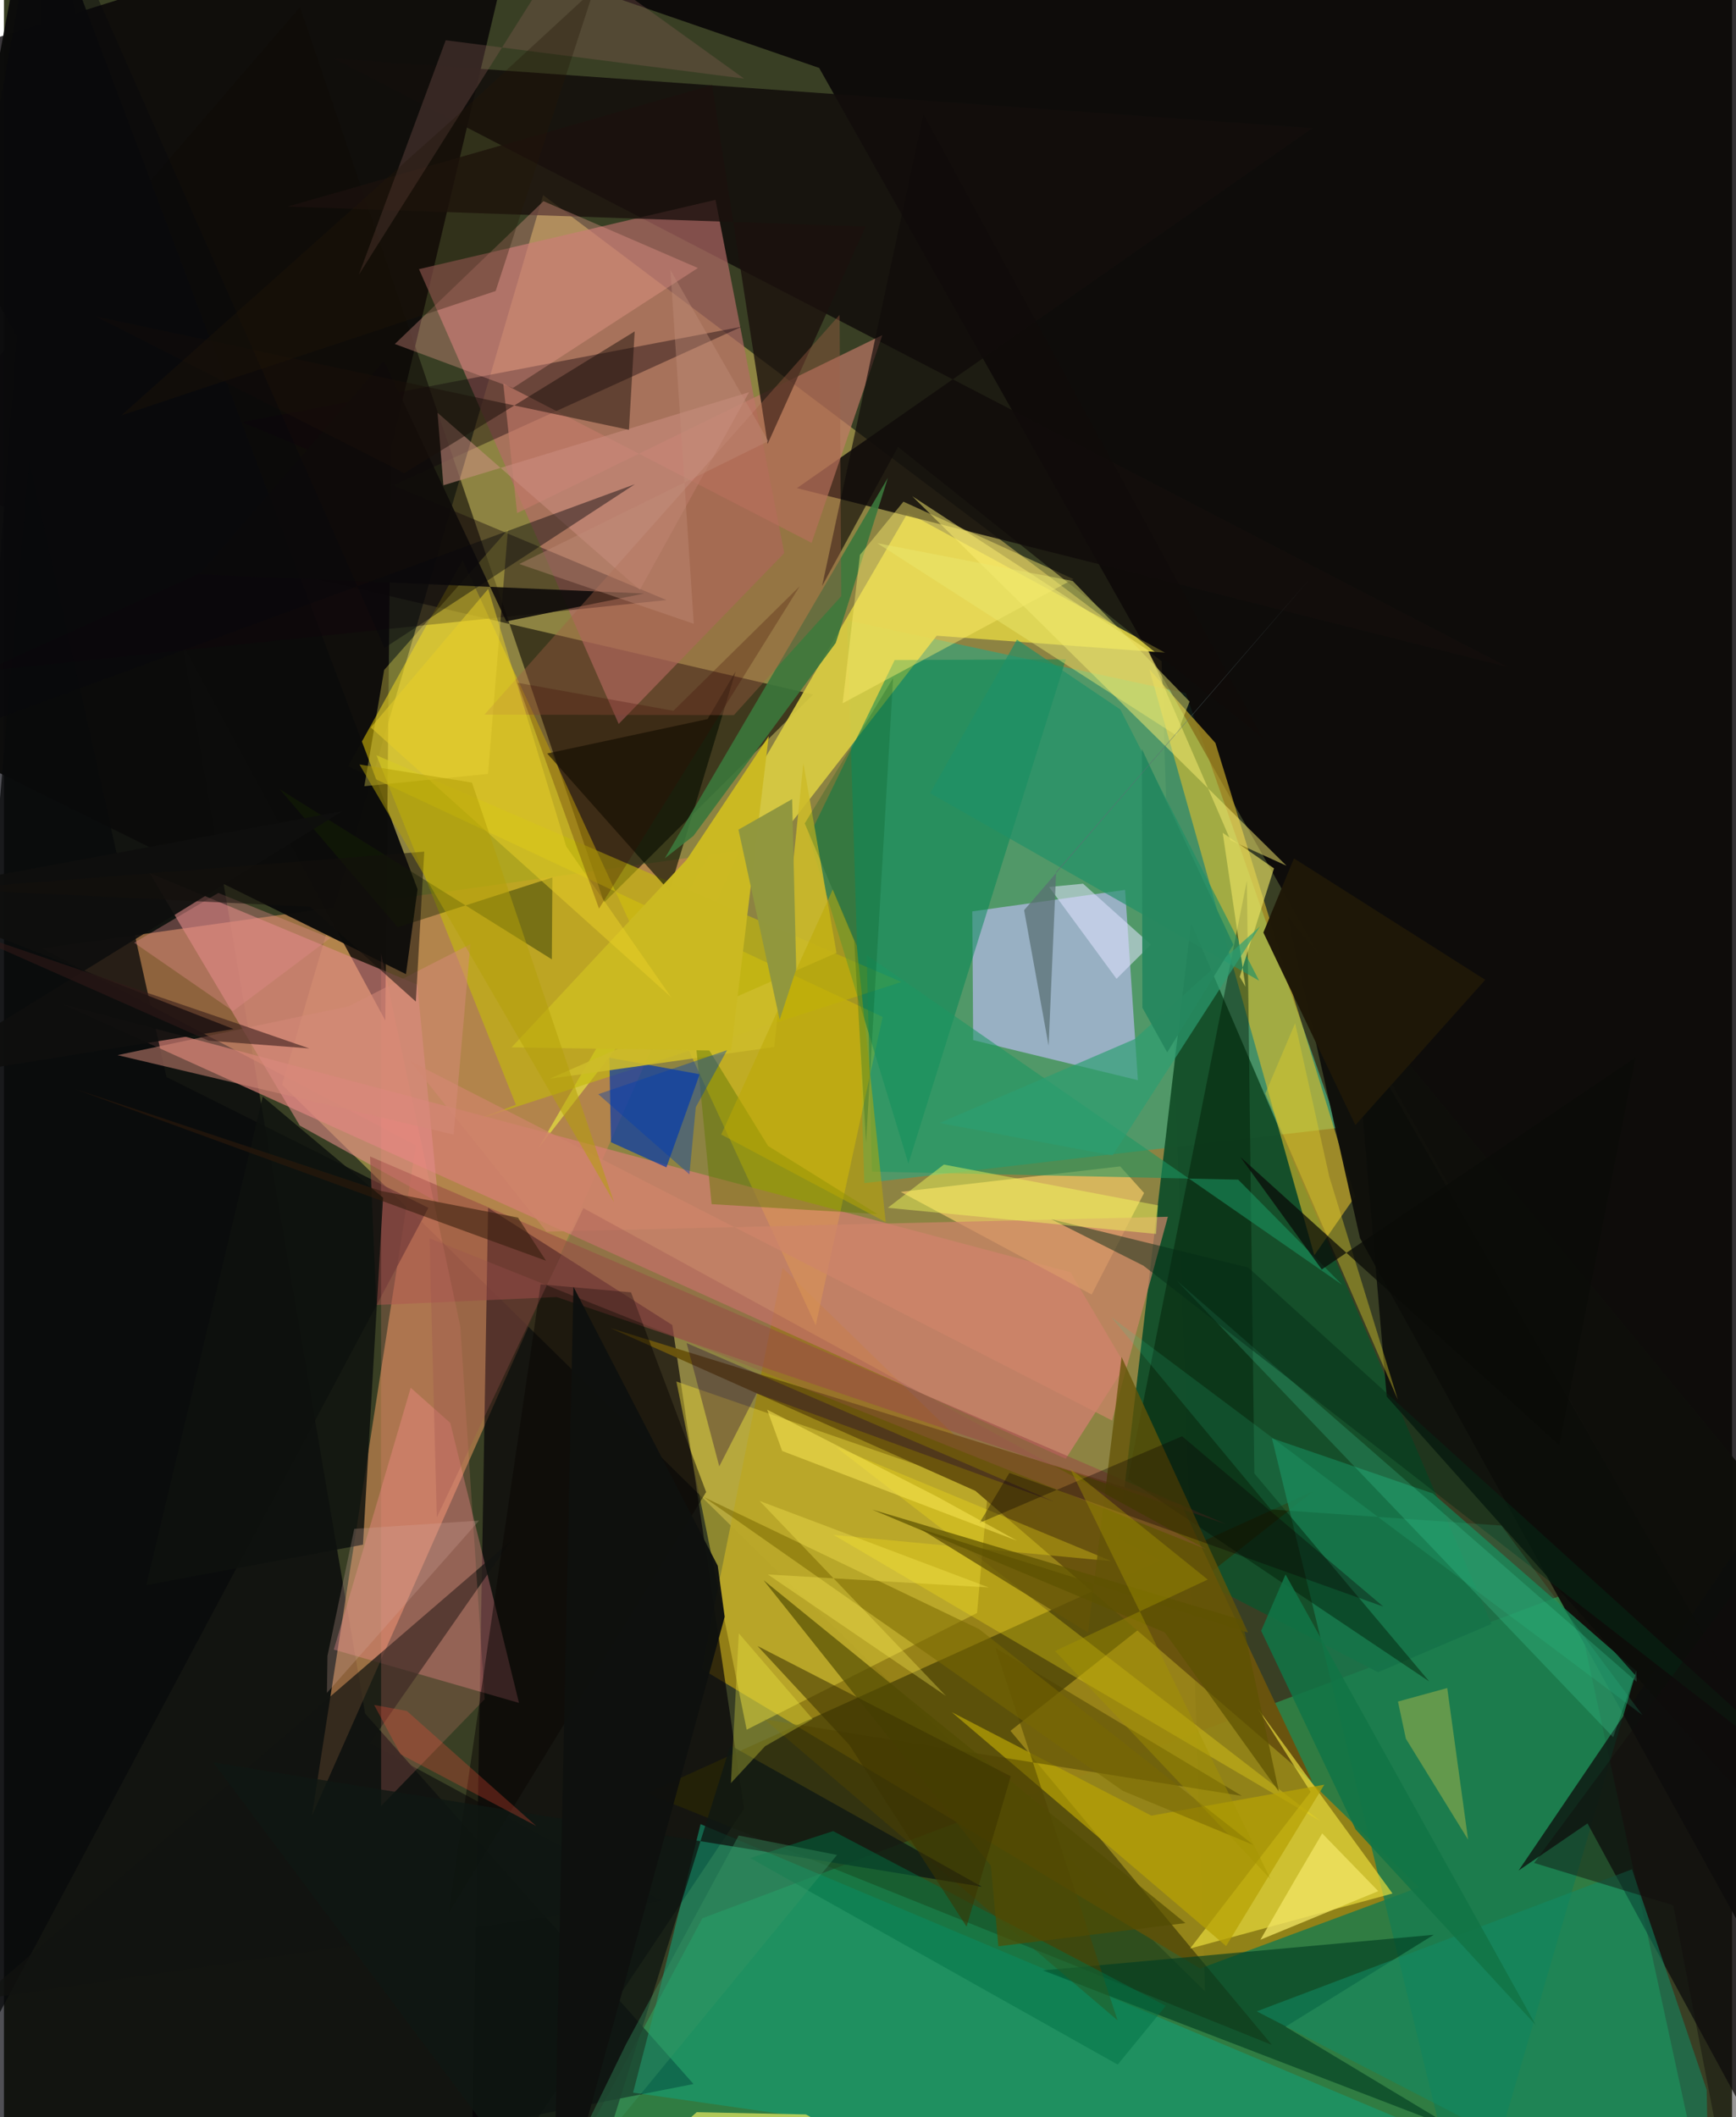 <svg xmlns="http://www.w3.org/2000/svg" width="228" height="278" viewBox="0 0 836 1024"><path fill="#393f24" d="M0 0h836v1024H0z"/><path fill="#a2944b" fill-opacity=".796" d="M581.061 963.148L560.03 319.8 260.83 94.39 134.52 524.626z"/><path fill="#489b6e" fill-opacity=".875" d="M407.873 300.021l163.849 35.23 73.78 210.276L416.21 572.23z"/><path fill="#28b960" fill-opacity=".506" d="M253.16 1086l565.669-40.78-59.73-275.693-421.212 158.267z"/><path fill="#040104" fill-opacity=".812" d="M898-1.186v927.623L394.38 32.856 119.152-62z"/><path fill="#978216" fill-opacity=".937" d="M684.533 912.825L376.681 613.2l-39.142 193.985 241.1 144.923z"/><path fill="#000008" fill-opacity=".686" d="M22.765-62L174.71 828.786l158.876 179.174L-62 1086z"/><path fill="#c28450" fill-opacity=".706" d="M148.975 878.293l50.314-324.334-181.046-95.308 337.425-47.183z"/><path fill="#050105" fill-opacity=".776" d="M184.481 493.578l2.745-276.601L253.239-62-62 36.542z"/><path fill="#040107" fill-opacity=".663" d="M358.045 874.811l-132.166 198.027 8.331-488.67 89.11 56.711z"/><path fill="#0f0c07" fill-opacity=".616" d="M391.478 335.9l-445.63-103.497L143.237 3.392l147.091 433.122z"/><path fill="#15502a" fill-opacity=".976" d="M664.738 808.802L539.17 743.976l35.095-297.65 145.347 339.12z"/><path fill="#efd308" fill-opacity=".518" d="M166.506 370.613l55.385-99.612 170.821 370.01 32.375-149.174z"/><path fill="#d9cc42" fill-opacity=".914" d="M258.41 555.53l178.838-307.551L561.68 315.67l-110.446-8.19z"/><path fill="#d77e75" fill-opacity=".698" d="M513.66 705.562L27.578 485.415l488.369 129.9 26.582 45.139z"/><path fill="#2f2b00" fill-opacity=".565" d="M613.372 989.04L310.916 867.334l322.433-146.013-146.43 115.827z"/><path fill="#c4bffc" fill-opacity=".616" d="M542.367 430.41l6.204 92.04-79.7-19.386-.414-62.261z"/><path fill="#130e0c" fill-opacity=".878" d="M727.69 322.697L159.447 28.245l473.604 33.72L383.6 236.1z"/><path fill="#e0be2d" fill-opacity=".596" d="M586.06 359.333l-31.946-35.586 79.798 283.412 19.732-28.456z"/><path fill="#0f0f0b" fill-opacity=".961" d="M898 779.483v256.998l-241.987-437.61-35.026-155.54z"/><path fill="#b26a67" fill-opacity=".69" d="M200.79 130.176l96.592 219.98L377.48 267.5 344.232 96.657z"/><path fill="#dbcb3a" fill-opacity=".514" d="M325.301 668.191l34.002 168.404 111.45-56.45 5.294-59.751z"/><path fill="#12a077" fill-opacity=".561" d="M314.967 971.247L337 882.261 820.536 1086l-516.187-73.858z"/><path fill="#c3b90b" fill-opacity=".62" d="M434.164 474.94L180.2 365.283l67.466 169.06-18.081 6.897z"/><path fill="#0c0c0b" fill-opacity=".973" d="M-62 344.234l256.468 126.923 5.628-41.07L14.596-62z"/><path fill="#e48c89" fill-opacity=".576" d="M70.476 422.248l72.65 122.173 67.059 37.192-10.22-105.4z"/><path fill="#0438ad" fill-opacity=".69" d="M336.55 519.587l-43.641-8.015.732 40.876 26.84 12.166z"/><path fill="#69530e" fill-opacity=".988" d="M632.885 861.523L469.95 721.08l-176.555-78.745L569.7 727.879z"/><path fill="#ff8d96" fill-opacity=".333" d="M215.926 688.22l33.237 135.42-89.578-25.789 37.193-126.635z"/><path fill="#008555" fill-opacity=".502" d="M389.353 404.713l41.551-85.472 82.813-.351-76.164 243.879z"/><path fill="#f8cd6a" fill-opacity=".667" d="M433.814 576.456l106.184-12.316 11.557 12.863-25.358 49.108z"/><path fill="#177c50" fill-opacity=".8" d="M708.443 1086l-95.037-390.387 77.85 26.73 98.44 85.905z"/><path fill="#090a0b" fill-opacity=".769" d="M12.14 222.544L-62 1086l267.331-501.82-126.73-63.282z"/><path fill="#ecde3d" fill-opacity=".675" d="M573.828 942.438l97.907-26.623-65.236-89.546 25.621 40.406z"/><path fill="#11030a" fill-opacity=".404" d="M320.51 290.235L-9.23 324.511 356.938 158.01l-241.78 46.156z"/><path fill="#0c0e0c" fill-opacity=".761" d="M855.428 723.788l-122.67 180.897 33.319-22.765L876.929 1086z"/><path fill="#faee71" fill-opacity=".498" d="M439.425 240.01l114.173 74.54 39.792 91.883 27.065 12.302z"/><path fill="#994a45" fill-opacity=".545" d="M180.143 631.19l-3.019-71.834 414.233 177.89-323.964-109.908z"/><path fill="#c17969" fill-opacity=".671" d="M390.724 262.565l-149.17-77.008 6.696 62.6 176.69-86.083z"/><path fill="#121310" fill-opacity=".71" d="M317.701 919.22l-140.676-76.125 68.276-97.91L-12.16 967.11z"/><path fill="#1b110d" fill-opacity=".792" d="M416.864 109.563l-47.431 105.17-26.868-173.614-205.421 58.818z"/><path fill="#001704" fill-opacity=".435" d="M543.744 715.394l57.538-289.359 3.624 286.632 84.598 100.58z"/><path fill="#003d22" fill-opacity=".631" d="M702.462 1029.87l-82.472-49.627 71.708-44.456-189.067 17.221z"/><path fill="#fba698" fill-opacity=".318" d="M246.23 187.645l89.475-58.026-74.696-32.32-71.904 69.08z"/><path fill="#fff157" fill-opacity=".322" d="M243.81 256.196l-59.881 67.842-9.59 56.225 59.84-5.971z"/><path fill="#050e00" fill-opacity=".612" d="M321.893 430.965l-59.088-66.523 77.573-16.648 13.588-23.054z"/><path fill="#f9e419" fill-opacity=".31" d="M401.376 742.392l134.516 12.71L402.2 699.686l234.828 181.252z"/><path fill="#3b773b" fill-opacity=".898" d="M333.55 404.287l-13.861 10.866 107.939-184.045-25.23 79.852z"/><path fill="#128a65" fill-opacity=".549" d="M787.587 904.112l36.135 106.644 1.5 75.244-219.146-113.183z"/><path fill="#cdbc2a" fill-opacity=".89" d="M263.993 521.743l108.659-15.357 14.086-137.288 16.026 91.755z"/><path fill="#ffef6e" fill-opacity=".427" d="M414.12 268.362l-8.394 71.807 111.67-60.075-82.26-37.443z"/><path fill="#1b9663" fill-opacity=".561" d="M597.097 570.56l50.307 50.87L417.38 461.932l2.543 104.723z"/><path fill="#e4cd4b" fill-opacity=".357" d="M674.38 822.982l23.838-6.544 10.101 73.363-30.122-48.877z"/><path fill="#b6a205" fill-opacity=".725" d="M591.252 941.247l47.496-78.065-83.687 14.984-96.537-50.047z"/><path fill="#0c0d0a" fill-opacity=".871" d="M668.937 675.462l200.265 224.472-38.47-94.687-177.088-308.5z"/><path fill="#ff8f85" fill-opacity=".192" d="M182.455 873.487l50.104-51.631-11.808-180.332-38.315-180.4z"/><path fill="#1f9067" fill-opacity=".639" d="M540.088 343.157l67.105 131.157-159.148-90.683 42.01-74.25z"/><path fill="#0e110e" fill-opacity=".839" d="M68.826 766.68l104.856-19.58 9.72-167.822-58.212-48.84z"/><path fill="#0e0b0a" fill-opacity=".886" d="M243.032 300.542l66.656-13.483-215.019-9.278 89.161-103.29z"/><path fill="#090504" fill-opacity=".482" d="M339.692 721.643l-36.322-96.58-43.744-3.854-44.467 303.91z"/><path fill="#4f4200" fill-opacity=".502" d="M598.87 868.617L367.9 831.594l170.833 145.564-59.118-180.125z"/><path fill="#cf856a" fill-opacity=".702" d="M563.078 588.505l-26.99 98.56-339.413-173.769 65.814 82.418z"/><path fill="#e8e062" fill-opacity=".651" d="M589.592 402.796l24.815 17.207-16.573 52.422 2.776 4.788z"/><path fill="#cc8e80" fill-opacity=".545" d="M307.65 285.27l-97.912-85.649 2.847 35.1 147.86-45.004z"/><path fill="#645407" fill-opacity=".776" d="M524.455 789.628l16.216-133.293 61.183 133.282-158.58-50.172z"/><path fill="#100c0a" fill-opacity=".663" d="M444.81 55.196l-49.017 228.22 36.727-67.28 176.46 140.909z"/><path fill="#152700" fill-opacity=".408" d="M190.448 448.488l-57.08-66.806 131.69 82.332.254-39.628z"/><path fill="#a45f45" fill-opacity=".38" d="M405.056 288.376l-51.94 57.508-120.672-.249 171.804-193.34z"/><path fill="#e2cf2b" fill-opacity=".396" d="M674.303 676.943l-33.118-107.734-16.542-74.317-14.422 33.985z"/><path fill="#617800" fill-opacity=".451" d="M369.653 554.247l-35.789-58.181 8.476 86.346 80.22 4.794z"/><path fill="#0f0e0d" fill-opacity=".925" d="M-55.023 432.872l166.101 64.84-159.482 25.69 212.183-131.084z"/><path fill="#0f1812" fill-opacity=".78" d="M473.043 912.525l-371.73-60.098L275.859 1086l75.573-241.814z"/><path fill="#8e5f58" fill-opacity=".306" d="M213.708 19.472l-41.996 113.336 99.26-157.422 87.074 62.631z"/><path fill="#cfd95d" fill-opacity=".808" d="M262.708 1086l72.416-64.403 52.877 1.086 99.306 55.897z"/><path fill="#51fec4" fill-opacity=".176" d="M789.672 808.07l-11.202 32.154L567.46 619.47l222.373 193.94z"/><path fill="#cbb922" fill-opacity=".988" d="M245.586 506.572l106.18 1.683 18.2-152.158-39.628 59.619z"/><path fill="#1a1009" fill-opacity=".486" d="M302.355 207.904l2.776-47.617-111.434 68.55-149.296-75.8z"/><path fill="#eae76f" fill-opacity=".471" d="M567.16 355.698L422.534 262.74l94.502 18.261 56.546 58.322z"/><path fill="#e2e4ff" fill-opacity=".545" d="M505.618 428.993l16.428-1.575 32.824 29.43-16.636 16.561z"/><path fill="#1f0038" fill-opacity=".337" d="M508.078 726.355l-143.95-52.428-18.078 35.308-15.798-59.631z"/><path fill="#d48978" fill-opacity=".518" d="M225.655 456.655l-8.116 92.128-162.567-38.45 111.907-23.679z"/><path fill="#796800" fill-opacity=".533" d="M471.783 787.96l132.782 104.461-63.31-26.272-202.802-142.128z"/><path fill="#2d9e72" fill-opacity=".678" d="M536.306 558.85L607.7 448.016l-60.694 54.559-94.4 40.586z"/><path fill="#007045" fill-opacity=".482" d="M401.123 885.642l-40.072 13.032 177.742 99.898 23.25-28.409z"/><path fill="#062b15" fill-opacity=".475" d="M898 881.626L551.242 612.16l-44.702-22.505 95.436 23.416z"/><path fill="#117446" fill-opacity=".882" d="M619.997 761.531L741.03 979.435l-87.145-94.608-45.688-96.076z"/><path fill="#09080c" fill-opacity=".439" d="M18.493-62l165.629 375.35 121.097-79.142-365.285 134.247z"/><path fill="#524b02" fill-opacity=".678" d="M477.417 902.32L367.445 764.25l204.117 165.89-90.482 11.213z"/><path fill="#f2e563" fill-opacity=".765" d="M625.012 908.464l12.722-21.703 27.114 27.92-57.013 23.495z"/><path fill="#fefe4a" fill-opacity=".282" d="M391.195 831.426l-35.687-41.43-3.82 72.417 16.533-17.846z"/><path fill="#f4ff5d" fill-opacity=".435" d="M557.348 596.816l.933-13.835-103.585-19.722-27.097 20.917z"/><path fill="#beaa03" fill-opacity=".498" d="M400.97 430.18L347 548.72l79.554 42.379-14.006-133.675z"/><path fill="#1f1808" fill-opacity=".988" d="M624.069 415.176l-14.802 35.863 44.507 93.154 62.823-70.292z"/><path fill="#e7ce28" fill-opacity=".514" d="M234.265 284.84l-56.784 67.026 145.322 130.48-50.801-72.978z"/><path fill="#91973e" fill-opacity=".988" d="M355.327 401.266l19.942 91.974 8.007-24.484-1.982-82.255z"/><path fill="#e18c8b" fill-opacity=".369" d="M103.7 431.894l54.146 21.813-47 35.313-47.863-33.067z"/><path fill="#9c5350" fill-opacity=".31" d="M280.302 584.32l301.216 164.937-375.623-150.31 3.497 134.956z"/><path fill="#0b0000" fill-opacity=".337" d="M569.949 694.666l97.36 82.397-180.913-64.654-14.447 24.178z"/><path fill="#3c3300" fill-opacity=".557" d="M465.683 931.837l21.4-72.708-122.509-63.008 44.456 47.924z"/><path fill="#f9e655" fill-opacity=".529" d="M490.157 745.205l-38.702-21.298-82.242-42.093 7.257 19.97z"/><path fill="#003fb3" fill-opacity=".4" d="M287.498 529.223l44.116 38.763 3.082-32.504 15.123-27.55z"/><path fill="#f44e39" fill-opacity=".278" d="M179.092 824.623l15.811 2.924 62.587 55.615-65.649-34.694z"/><path fill="#c18f7b" fill-opacity=".388" d="M369.766 213.387l-47.35-82.833 11.3 171.143-84.41-28.913z"/><path fill="#321917" fill-opacity=".565" d="M110.518 494.23l-140.302-47.852 128.785 56.968 48.699 3.742z"/><path fill="#3a0500" fill-opacity=".247" d="M323.859 343.779l-75.41-13.552 39.421 109.239 97.106-155.94z"/><path fill="#311b0a" fill-opacity=".541" d="M262.222 609.768L34.538 526.777l147.829 49.231 66.295 12.894z"/><path fill="#d5ac9f" fill-opacity=".259" d="M169.462 739.445l60.368-3.97-73.595 83.329.264-17.867z"/><path fill="#fff058" fill-opacity=".322" d="M476.461 767.804L365.56 725.953l90.162 94.33-86.169-58.766z"/><path fill="#399865" fill-opacity=".373" d="M355.427 887.775l47.59 9.405-141.415 172.173L300.93 988.7z"/><path fill="#0e100e" fill-opacity=".957" d="M275.501 622.372L265.554 1086l83.115-304.005-3.366-24.692z"/><path fill="#04521d" fill-opacity=".231" d="M430.147 327.96l-13.089 224.782-5.741-97.628-23.918-56.85z"/><path fill="#34d39b" fill-opacity=".153" d="M535.628 636.982l77.25 93.076 111.517 7.807 68.277 91.665z"/><path fill="#13100d" fill-opacity=".533" d="M199.262 484.435l4.062-72.515-230.373 18.125 175.163 8.543z"/><path fill="#0a0b08" fill-opacity=".741" d="M752.412 698.979l36.842-187.47L637.52 613.982l-39.412-54.427z"/><path fill="#5d5100" fill-opacity=".714" d="M419.983 730.117l178.974 53.458 17.83 82.953-55.228-76.974z"/><path fill="#a59300" fill-opacity=".408" d="M508.483 798.547l104.23 110.275-96.938-198.478 66.572 53.638z"/><path fill="#26875f" fill-opacity=".933" d="M550.5 362.268l.244 125.116 12 21.627 32.012-52.071z"/><path fill="#596f73" fill-opacity=".722" d="M632.222 279.393l-138.699 160.83 11.847 65.552 3.652-84.076z"/><path fill="#b3a008" fill-opacity=".514" d="M295.086 581.358L193.905 407.196l-21.93-37.45 54.442 8.756z"/><path fill="#231607" fill-opacity=".325" d="M221.698 53.672L56.815 200.878l181.048-60.122 47.59-145.843z"/><path fill="#120d0c" fill-opacity=".435" d="M740.244 901.043l67.317 20.505L839.169 1086 898 687.517z"/></svg>